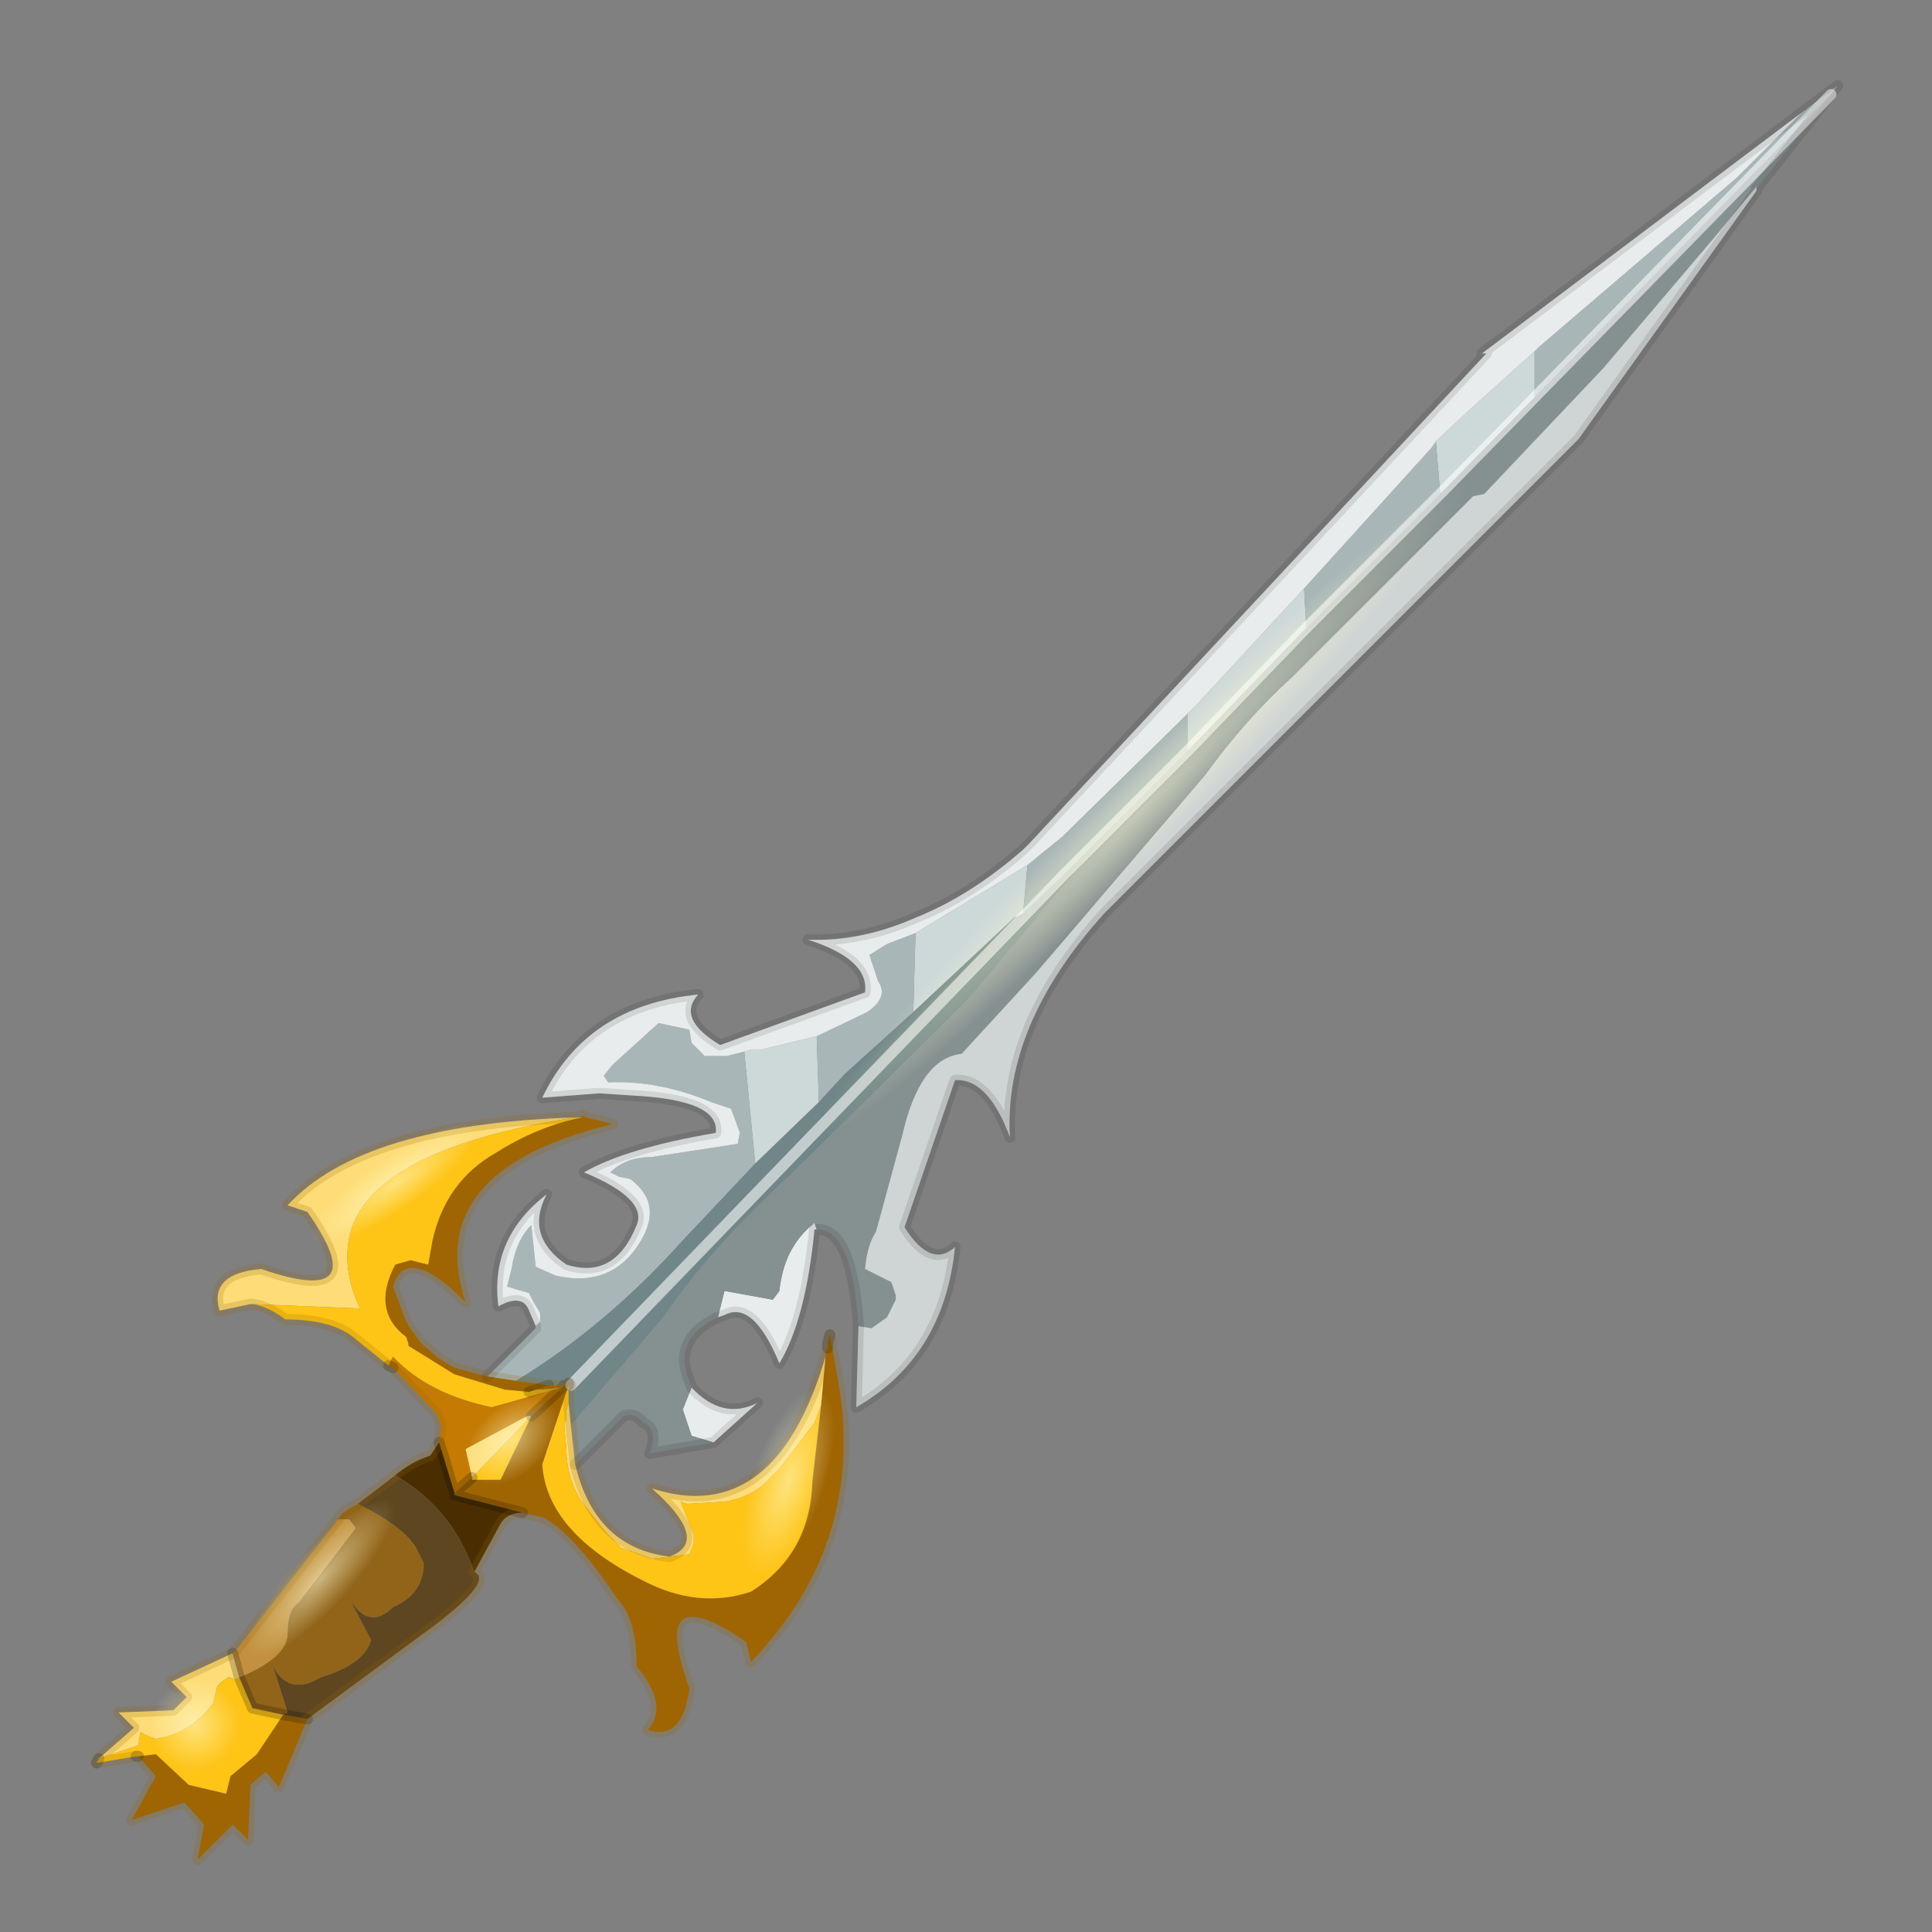 <?xml version="1.0" encoding="UTF-8" standalone="no"?>
<svg xmlns:xlink="http://www.w3.org/1999/xlink" height="440.0px" width="440.0px" xmlns="http://www.w3.org/2000/svg">
  <rect width="100%" height="100%" fill="#808080" stroke="none"/>
  <g transform="matrix(10.0, 0.0, 0.0, 10.0, 0.0, 0.0)">
    <use height="44.0" transform="matrix(1.0, 0.0, 0.0, 1.0, 0.0, 0.0)" width="44.0" xlink:href="#shape0"/>
  </g>
  <defs>
    <g id="shape0" transform="matrix(1.0, 0.0, 0.0, 1.0, 0.0, 0.0)">
      <path d="M44.0 44.0 L0.0 44.0 0.0 0.0 44.0 0.0 44.0 44.0" fill="#33cc33" fill-opacity="0.0" fill-rule="evenodd" stroke="none"/>
      <path d="M34.95 8.0 L34.95 9.05 32.8 11.25 32.7 10.05 33.45 9.35 34.95 8.0 M29.7 13.4 L29.75 14.3 27.05 17.1 27.05 16.25 27.3 16.0 29.7 13.4 M23.4 19.7 L23.3 20.8 23.1 20.9 20.8 23.05 20.85 21.25 23.4 19.7 M18.65 25.1 L17.2 26.5 16.95 23.95 17.1 23.9 17.35 23.9 18.6 23.6 18.65 25.1" fill="#cdd8d9" fill-rule="evenodd" stroke="none"/>
      <path d="M41.05 2.55 L41.85 1.95 41.7 2.15 34.95 9.05 34.95 8.0 35.05 7.9 39.55 4.05 41.05 2.55 M11.1 31.35 L12.2 30.25 12.2 30.2 12.3 30.1 12.3 29.9 12.15 29.65 12.05 29.45 11.55 29.3 11.65 28.9 Q11.75 28.25 12.1 27.9 L12.2 28.85 12.65 29.05 Q13.95 29.35 14.6 28.25 15.1 27.4 14.35 26.85 L14.1 26.8 13.9 26.7 Q14.25 26.35 14.85 26.35 L16.8 26.05 16.85 25.8 16.65 25.25 16.2 25.1 Q15.0 24.6 13.85 24.65 L13.75 24.5 13.95 24.25 15.0 23.3 15.7 23.45 15.75 23.75 16.05 24.05 16.55 24.05 16.95 23.95 17.2 26.5 15.55 28.25 Q13.8 30.2 11.75 31.45 L11.1 31.35 M32.7 10.05 L32.8 11.25 29.75 14.3 29.7 13.4 32.6 10.2 32.7 10.05 M27.05 16.25 L27.05 17.1 25.4 18.75 24.25 19.9 23.3 20.8 23.4 19.7 24.2 19.05 27.05 16.25 M20.85 21.25 L20.8 23.05 19.25 24.45 18.65 25.1 18.6 23.6 19.75 23.05 Q20.25 22.7 20.0 22.35 L19.8 21.75 20.2 21.5 20.85 21.25" fill="#a8b6b7" fill-rule="evenodd" stroke="none"/>
      <path d="M18.6 28.0 L18.55 28.0 Q18.35 30.05 17.75 31.05 17.15 29.6 16.5 29.95 L16.35 30.0 16.5 29.4 17.6 29.6 17.75 29.4 Q17.85 28.4 18.55 27.85 L18.6 28.0 M15.75 31.6 Q16.45 32.35 17.25 31.95 L16.25 32.85 15.75 32.7 15.55 32.1 15.75 31.6 M12.2 30.2 L12.05 29.85 Q11.9 29.45 11.35 29.75 11.15 28.2 12.45 27.2 11.95 28.15 12.9 28.8 14.0 29.15 14.5 27.9 14.75 27.3 13.3 26.7 14.25 26.15 16.3 25.8 16.4 25.05 14.4 24.95 L13.65 24.9 12.35 25.0 Q13.35 22.9 15.9 22.65 15.4 23.2 16.4 23.8 L19.7 22.6 Q19.8 21.85 18.4 21.4 19.6 21.45 20.85 20.9 22.1 20.4 23.3 19.35 L23.45 19.2 33.85 8.05 33.75 8.05 41.05 2.55 39.55 4.05 35.05 7.9 34.95 8.0 33.45 9.35 32.7 10.05 32.6 10.2 29.7 13.4 27.3 16.0 27.05 16.25 24.2 19.05 23.4 19.7 20.85 21.25 20.2 21.5 19.8 21.75 20.0 22.35 Q20.25 22.7 19.75 23.05 L18.6 23.6 17.35 23.9 17.1 23.9 16.95 23.95 16.55 24.05 16.05 24.05 15.75 23.75 15.7 23.45 15.0 23.3 13.95 24.25 13.75 24.5 13.85 24.65 Q15.0 24.6 16.2 25.1 L16.65 25.25 16.85 25.8 16.8 26.05 14.85 26.35 Q14.25 26.35 13.9 26.7 L14.1 26.8 14.35 26.85 Q15.1 27.4 14.6 28.25 13.95 29.35 12.65 29.05 L12.2 28.85 12.1 27.9 Q11.75 28.25 11.65 28.9 L11.55 29.3 12.05 29.45 12.15 29.65 12.3 29.9 12.3 30.1 12.2 30.2" fill="#e8ecec" fill-rule="evenodd" stroke="none"/>
      <path d="M41.7 2.15 L40.0 4.3 40.0 4.25 39.05 5.4 36.5 8.4 33.8 11.25 33.55 11.3 29.45 15.4 Q28.35 16.4 27.45 17.65 L23.6 22.15 21.9 24.0 Q20.95 24.1 20.55 25.85 L19.95 28.05 Q19.75 28.35 19.7 28.9 L20.3 29.2 20.4 29.5 20.4 29.6 20.35 29.7 20.2 30.0 19.85 30.25 19.55 30.2 Q19.4 27.95 18.6 28.0 L18.55 27.85 Q17.85 28.4 17.75 29.4 L17.6 29.6 16.5 29.4 16.35 30.0 Q15.3 30.5 15.7 31.45 L15.75 31.6 15.55 32.1 15.75 32.7 16.25 32.85 14.8 33.1 Q15.0 32.55 14.65 32.4 14.45 32.15 14.2 32.25 L13.1 33.35 13.0 32.45 15.1 30.0 Q16.15 28.45 18.0 26.75 L22.05 22.75 25.4 18.75 27.05 17.1 29.75 14.3 32.8 11.25 34.95 9.05 41.7 2.15" fill="#859091" fill-rule="evenodd" stroke="none"/>
      <path d="M23.3 20.8 L24.25 19.9 25.4 18.75 22.05 22.75 18.0 26.75 Q16.15 28.45 15.1 30.0 L13.0 32.45 12.95 31.95 12.95 31.55 12.95 31.5 12.85 31.55 12.5 31.55 11.75 31.45 Q13.8 30.2 15.55 28.25 L17.2 26.5 18.65 25.1 19.25 24.45 20.8 23.05 23.1 20.9 23.3 20.8 M13.0 31.55 L12.95 31.5 13.0 31.55 24.25 19.9 13.0 31.55 12.95 31.55 13.0 31.55 M12.1 32.25 L12.0 32.25 12.15 32.15 12.1 32.25" fill="#718688" fill-rule="evenodd" stroke="none"/>
      <path d="M40.0 4.3 L40.0 4.35 35.95 10.0 25.15 20.8 Q22.85 23.35 23.0 25.9 22.5 24.55 21.75 24.6 L20.6 27.95 Q21.2 28.9 21.75 28.4 21.5 30.9 19.5 32.05 L19.55 30.2 19.85 30.25 20.2 30.0 20.35 29.7 20.4 29.6 20.4 29.5 20.3 29.2 19.7 28.9 Q19.75 28.35 19.95 28.05 L20.55 25.85 Q20.95 24.1 21.9 24.0 L23.6 22.15 27.45 17.65 Q28.35 16.4 29.45 15.4 L33.55 11.3 33.8 11.25 36.5 8.4 39.05 5.4 40.0 4.25 40.0 4.3" fill="#cfd4d4" fill-rule="evenodd" stroke="none"/>
      <path d="M18.8 30.9 L18.8 30.8 18.85 30.7 18.85 30.6 18.9 30.4 19.05 31.25 Q19.8 35.05 17.1 37.85 L17.0 37.4 Q14.75 35.85 15.7 38.45 15.55 39.65 14.75 39.4 15.25 38.85 14.5 37.95 14.5 36.85 14.05 36.4 13.05 34.9 12.35 34.55 L12.1 34.5 11.9 34.45 10.35 34.05 10.35 34.0 10.75 33.65 10.75 33.7 11.4 33.7 12.1 32.25 12.8 31.6 12.85 31.55 12.95 31.5 12.95 31.55 12.35 33.35 Q12.45 34.9 14.65 36.0 15.9 36.65 17.1 36.25 18.45 35.4 18.5 33.75 L18.7 32.0 18.8 30.9 18.85 30.7 18.8 30.9 M7.0 39.15 L6.35 40.7 6.05 40.35 5.7 40.65 5.65 41.9 5.3 41.55 4.5 42.35 4.65 41.55 4.2 41.05 3.0 41.45 3.55 40.45 3.15 40.0 3.55 39.95 4.3 40.65 5.15 40.85 5.25 40.45 5.85 39.95 6.45 39.05 7.0 39.15 M13.25 25.45 L13.25 25.4 13.35 25.45 13.95 25.6 Q9.6 26.65 10.6 29.65 9.25 28.3 8.95 29.3 L9.25 30.1 9.3 30.2 9.6 30.6 9.95 30.9 10.1 31.0 10.35 31.15 11.1 31.35 11.75 31.45 12.5 31.55 12.2 31.65 12.05 31.7 11.5 31.65 10.35 31.3 9.3 30.65 9.3 30.6 9.25 30.45 Q8.45 29.85 9.0 28.8 L9.35 28.7 9.75 28.8 9.85 28.25 Q10.15 26.9 11.3 26.25 12.25 25.65 13.25 25.45 M12.85 31.55 L12.95 31.55 12.85 31.55" fill="#a06503" fill-rule="evenodd" stroke="none"/>
      <path d="M13.1 33.35 Q13.55 35.25 15.25 35.45 16.2 35.1 14.85 33.9 17.65 34.8 18.8 30.9 L18.7 32.0 18.55 32.4 17.75 33.45 17.55 33.65 Q17.15 34.1 16.5 34.2 L15.65 34.25 15.5 34.2 15.8 34.95 15.8 35.15 15.7 35.4 14.85 35.5 14.15 35.25 13.8 34.9 13.25 34.2 Q12.9 33.65 12.9 33.0 L12.85 32.45 12.9 32.3 12.9 32.25 12.9 32.1 12.95 31.95 13.0 32.45 13.1 33.35 M2.25 40.05 L3.05 39.35 2.7 39.0 3.95 38.95 4.25 38.65 3.9 38.3 5.3 37.65 5.45 38.2 5.35 38.25 5.25 38.2 5.2 38.2 5.05 38.3 4.95 38.4 4.85 38.8 Q4.3 39.5 3.55 39.6 L3.4 39.55 3.2 39.45 3.15 39.75 2.25 40.05 M5.75 29.7 L5.7 29.7 5.0 29.85 Q4.75 29.0 5.95 28.9 8.55 29.8 7.0 27.6 L6.55 27.45 Q8.25 25.6 13.1 25.45 8.6 26.15 8.0 28.0 7.75 28.85 8.2 29.8 L5.75 29.7 M12.0 32.25 L12.1 32.25 10.75 33.65 10.6 33.0 12.0 32.25" fill="#fedd78" fill-rule="evenodd" stroke="none"/>
      <path d="M3.15 40.0 L3.1 40.0 2.2 40.15 2.25 40.05 3.15 39.75 3.2 39.45 3.4 39.55 3.55 39.6 Q4.3 39.5 4.85 38.8 L4.95 38.4 5.05 38.3 5.2 38.2 5.25 38.2 5.35 38.25 5.45 38.2 5.75 38.9 6.45 39.05 5.85 39.95 5.25 40.45 5.15 40.85 4.3 40.65 3.55 39.95 3.15 40.0 M8.85 31.1 L8.1 30.5 Q7.6 30.05 6.5 30.05 6.1 29.75 5.75 29.7 L8.2 29.8 Q7.75 28.85 8.0 28.0 8.6 26.15 13.1 25.45 L13.15 25.45 13.25 25.45 Q12.25 25.65 11.3 26.25 10.15 26.9 9.85 28.25 L9.75 28.8 9.35 28.7 9.0 28.8 Q8.45 29.85 9.25 30.45 L9.3 30.6 9.3 30.65 10.35 31.3 11.5 31.65 12.05 31.7 12.2 31.65 12.8 31.6 11.2 32.05 Q9.75 31.75 8.95 30.9 L8.85 31.1 M18.7 32.0 L18.5 33.75 Q18.45 35.4 17.1 36.25 15.9 36.65 14.65 36.0 12.45 34.9 12.35 33.35 L12.95 31.55 12.95 31.95 12.9 32.1 12.9 32.25 12.9 32.3 12.85 32.45 12.9 33.0 Q12.9 33.65 13.25 34.2 L13.8 34.9 14.15 35.25 14.85 35.5 15.7 35.4 15.8 35.15 15.8 34.95 15.5 34.2 15.65 34.25 16.5 34.2 Q17.15 34.1 17.55 33.65 L17.75 33.45 18.55 32.4 18.7 32.0 M12.1 32.25 L11.4 33.7 10.75 33.7 10.75 33.65 12.1 32.25" fill="#fec416" fill-rule="evenodd" stroke="none"/>
      <path d="M10.0 32.85 L10.05 32.5 9.95 32.2 8.95 31.15 8.85 31.1 8.95 30.9 Q9.75 31.75 11.2 32.05 L12.8 31.6 12.2 31.65 12.5 31.55 12.85 31.55 12.8 31.6 12.1 32.25 12.15 32.15 12.0 32.25 10.6 33.0 10.75 33.65 10.35 34.0 10.0 32.85" fill="#c47a03" fill-rule="evenodd" stroke="none"/>
      <path d="M11.9 34.45 Q11.55 34.45 11.4 34.7 L10.8 35.8 Q10.3 34.35 9.0 33.6 9.35 33.3 9.8 33.15 L10.0 32.85 10.35 34.0 10.35 34.05 11.9 34.45" fill="#4a2e01" fill-rule="evenodd" stroke="none"/>
      <path d="M10.8 35.8 Q11.25 36.0 9.85 37.05 L7.0 39.15 6.45 39.05 6.55 39.0 6.2 37.9 Q6.55 38.65 7.3 38.2 8.3 37.9 8.45 37.35 L7.95 36.4 Q8.4 37.15 8.95 36.6 9.65 36.3 9.65 35.6 L9.5 35.3 Q9.25 34.8 8.15 34.25 L9.0 33.6 Q10.3 34.35 10.8 35.8" fill="#5e4620" fill-rule="evenodd" stroke="none"/>
      <path d="M7.7 34.6 Q7.75 34.45 8.15 34.25 9.25 34.8 9.5 35.3 L9.65 35.6 Q9.65 36.3 8.95 36.6 8.4 37.15 7.95 36.4 L8.45 37.35 Q8.3 37.9 7.3 38.2 6.55 38.65 6.2 37.9 L6.55 39.0 6.45 39.05 5.75 38.9 5.45 38.2 Q6.55 37.75 6.55 37.2 6.55 36.65 6.8 36.5 L8.1 34.8 7.95 34.6 7.7 34.6" fill="#91641a" fill-rule="evenodd" stroke="none"/>
      <path d="M5.3 37.65 L5.4 37.55 7.7 34.6 7.95 34.6 8.1 34.8 6.8 36.5 Q6.55 36.65 6.55 37.2 6.55 37.75 5.45 38.2 L5.3 37.65" fill="#c2903f" fill-rule="evenodd" stroke="none"/>
      <path d="M34.95 9.05 L41.7 2.15 M32.8 11.25 L34.95 9.05 M27.05 17.1 L29.75 14.3 32.8 11.25 M24.25 19.9 L25.4 18.75 27.05 17.1 M13.0 31.55 L24.25 19.9" fill="none" stroke="#ffffff" stroke-linecap="round" stroke-linejoin="round" stroke-opacity="0.58" stroke-width="0.25"/>
      <path d="M41.05 2.55 L41.85 1.95 41.7 2.15 40.0 4.3 40.0 4.35 35.95 10.0 25.15 20.8 Q22.85 23.35 23.0 25.9 22.5 24.55 21.75 24.6 L20.6 27.95 Q21.2 28.9 21.75 28.4 21.5 30.9 19.5 32.05 L19.55 30.2 Q19.4 27.95 18.6 28.0 L18.55 28.0 Q18.35 30.05 17.75 31.05 17.15 29.6 16.5 29.95 L16.35 30.0 Q15.3 30.5 15.7 31.45 L15.75 31.6 Q16.45 32.35 17.25 31.95 L16.25 32.85 14.8 33.1 Q15.0 32.55 14.65 32.4 14.45 32.15 14.2 32.25 L13.1 33.35 M11.1 31.35 L12.2 30.25 12.2 30.2 12.05 29.85 Q11.9 29.45 11.35 29.75 11.15 28.2 12.45 27.2 11.95 28.15 12.9 28.8 14.0 29.15 14.5 27.9 14.75 27.3 13.3 26.7 14.25 26.15 16.3 25.8 16.4 25.05 14.4 24.95 L13.65 24.9 12.35 25.0 Q13.35 22.9 15.9 22.65 15.4 23.2 16.4 23.8 L19.7 22.6 Q19.8 21.85 18.4 21.4 19.6 21.45 20.85 20.9 22.1 20.4 23.3 19.35 L23.45 19.2 33.85 8.05 33.75 8.05 41.05 2.55" fill="none" stroke="#000000" stroke-linecap="round" stroke-linejoin="round" stroke-opacity="0.102" stroke-width="0.25"/>
      <path d="M18.85 30.7 L18.85 30.6 18.9 30.4 M3.15 40.0 L3.1 40.0 M2.2 40.15 L2.25 40.05 M8.95 31.15 L8.85 31.1 M12.85 31.55 L12.8 31.6 12.1 32.25 M10.75 33.65 L10.35 34.0 10.35 34.05 11.9 34.45 M12.05 31.7 L12.2 31.65 12.5 31.55 M12.95 31.5 L12.95 31.55 M6.45 39.05 L7.0 39.15 M5.45 38.2 L5.75 38.9 6.45 39.05 M5.3 37.65 L5.45 38.2 M10.0 32.85 L10.35 34.0" fill="none" stroke="#000000" stroke-linecap="round" stroke-linejoin="round" stroke-opacity="0.2" stroke-width="0.25"/>
      <path d="M13.1 33.35 Q13.55 35.25 15.25 35.45 16.2 35.1 14.85 33.9 17.65 34.8 18.8 30.9 M18.9 30.4 L19.05 31.25 Q19.8 35.05 17.1 37.85 L17.0 37.4 Q14.75 35.85 15.7 38.45 15.55 39.65 14.75 39.4 15.25 38.85 14.5 37.95 14.5 36.85 14.05 36.4 13.05 34.9 12.35 34.55 L12.1 34.5 11.9 34.45 Q11.55 34.45 11.4 34.7 L10.8 35.8 Q11.25 36.0 9.85 37.05 L7.0 39.15 6.35 40.7 6.05 40.35 5.7 40.65 5.65 41.9 5.3 41.55 4.5 42.35 4.65 41.55 4.2 41.05 3.0 41.45 3.55 40.45 3.15 40.0 M3.1 40.0 L2.2 40.15 M2.25 40.05 L3.05 39.35 2.7 39.0 3.95 38.95 4.25 38.65 3.9 38.3 5.3 37.65 5.4 37.55 7.7 34.6 Q7.75 34.45 8.15 34.25 L9.0 33.6 Q9.35 33.3 9.8 33.15 L10.0 32.85 10.05 32.5 9.95 32.2 8.95 31.15 M8.85 31.1 L8.1 30.5 Q7.6 30.05 6.5 30.05 6.1 29.75 5.75 29.7 L5.7 29.7 5.0 29.85 Q4.75 29.0 5.95 28.9 8.55 29.8 7.0 27.6 L6.55 27.45 Q8.25 25.6 13.1 25.45 L13.15 25.45 M13.25 25.4 L13.35 25.45 13.95 25.6 Q9.6 26.65 10.6 29.65 9.25 28.3 8.95 29.3 L9.25 30.1 9.3 30.2 9.6 30.6 9.95 30.9 10.1 31.0 10.35 31.15 11.1 31.35 11.75 31.45 12.5 31.55 12.85 31.55 M12.95 31.5 L13.0 31.55 M13.0 32.45 L13.1 33.35 M18.85 30.7 L18.8 30.9 M12.95 31.55 L12.85 31.55 M12.95 31.55 L13.0 31.55 M13.0 32.45 L12.95 31.95 12.95 31.55" fill="none" stroke="#996600" stroke-linecap="round" stroke-linejoin="round" stroke-opacity="0.2" stroke-width="0.25"/>
      <path d="M37.1 5.6 Q33.65 8.3 28.05 13.85 22.35 19.5 17.8 24.85 13.2 30.15 12.3 32.1 11.45 34.0 14.9 31.35 L24.05 22.95 Q29.7 17.35 34.3 12.0 38.85 6.7 39.8 4.7 40.55 2.9 37.1 5.6" fill="url(#gradient0)" fill-rule="evenodd" stroke="none"/>
      <path d="M4.05 37.2 Q3.25 37.4 2.85 38.15 2.4 38.85 2.6 39.7 2.7 40.55 3.4 41.05 4.05 41.55 4.85 41.35 5.6 41.2 6.1 40.45 6.5 39.75 6.35 38.85 6.2 38.0 5.55 37.5 4.85 37.05 4.05 37.2" fill="url(#gradient1)" fill-rule="evenodd" stroke="none"/>
      <path d="M9.35 33.0 Q8.25 33.5 6.9 34.65 5.55 35.85 4.7 37.1 3.85 38.35 4.0 38.9 4.15 39.4 5.3 38.9 L7.75 37.25 9.95 34.8 Q10.8 33.6 10.6 33.05 L9.35 33.0" fill="url(#gradient2)" fill-rule="evenodd" stroke="none"/>
      <path d="M11.45 24.3 Q10.3 24.6 8.75 25.55 7.2 26.55 6.25 27.65 5.2 28.75 5.3 29.3 5.35 29.85 6.5 29.55 7.65 29.25 9.2 28.25 L11.75 26.2 Q12.75 25.1 12.7 24.55 12.55 24.0 11.45 24.3" fill="url(#gradient3)" fill-rule="evenodd" stroke="none"/>
      <path d="M18.5 29.95 Q17.75 30.5 17.1 32.0 16.45 33.55 16.25 35.15 16.0 36.7 16.35 37.45 16.65 38.15 17.35 37.6 18.1 37.0 18.75 35.45 19.4 33.95 19.65 32.35 19.85 30.75 19.55 30.05 19.15 29.35 18.5 29.95" fill="url(#gradient4)" fill-rule="evenodd" stroke="none"/>
      <path d="M12.3 31.1 Q11.55 31.2 10.85 31.7 10.1 32.3 9.9 33.05 9.6 33.7 9.95 34.15 10.25 34.6 11.0 34.5 L12.45 33.85 13.4 32.55 Q13.6 31.9 13.35 31.45 12.95 31.0 12.3 31.1" fill="url(#gradient5)" fill-rule="evenodd" stroke="none"/>
    </g>
    <radialGradient cx="0" cy="0" gradientTransform="matrix(0.018, -0.02, -0.013, 0.01, 26.0, 18.45)" gradientUnits="userSpaceOnUse" id="gradient0" r="819.2" spreadMethod="pad">
      <stop offset="0.0" stop-color="#ffffde" stop-opacity="0.522"/>
      <stop offset="0.412" stop-color="#ffffcc" stop-opacity="0.0"/>
    </radialGradient>
    <radialGradient cx="0" cy="0" gradientTransform="matrix(-6.0E-4, -0.003, -0.003, 7.0E-4, 4.45, 39.3)" gradientUnits="userSpaceOnUse" id="gradient1" r="819.2" spreadMethod="pad">
      <stop offset="0.0" stop-color="#ffffde" stop-opacity="0.522"/>
      <stop offset="0.412" stop-color="#ffffcc" stop-opacity="0.0"/>
    </radialGradient>
    <radialGradient cx="0" cy="0" gradientTransform="matrix(0.003, -0.005, -0.004, 0.002, 7.3, 35.95)" gradientUnits="userSpaceOnUse" id="gradient2" r="819.2" spreadMethod="pad">
      <stop offset="0.0" stop-color="#ffffde" stop-opacity="0.522"/>
      <stop offset="0.412" stop-color="#ffffcc" stop-opacity="0.0"/>
    </radialGradient>
    <radialGradient cx="0" cy="0" gradientTransform="matrix(0.004, -0.004, -0.004, 0.001, 9.0, 26.95)" gradientUnits="userSpaceOnUse" id="gradient3" r="819.2" spreadMethod="pad">
      <stop offset="0.0" stop-color="#ffffde" stop-opacity="0.522"/>
      <stop offset="0.412" stop-color="#ffffcc" stop-opacity="0.0"/>
    </radialGradient>
    <radialGradient cx="0" cy="0" gradientTransform="matrix(9.0E-4, -0.006, -0.003, 0.002, 17.95, 33.75)" gradientUnits="userSpaceOnUse" id="gradient4" r="819.2" spreadMethod="pad">
      <stop offset="0.0" stop-color="#ffffde" stop-opacity="0.522"/>
      <stop offset="0.412" stop-color="#ffffcc" stop-opacity="0.0"/>
    </radialGradient>
    <radialGradient cx="0" cy="0" gradientTransform="matrix(0.001, -0.003, -0.003, 3.0E-4, 11.65, 32.8)" gradientUnits="userSpaceOnUse" id="gradient5" r="819.2" spreadMethod="pad">
      <stop offset="0.0" stop-color="#ffffde" stop-opacity="0.522"/>
      <stop offset="0.412" stop-color="#ffffcc" stop-opacity="0.0"/>
    </radialGradient>
  </defs>
</svg>
